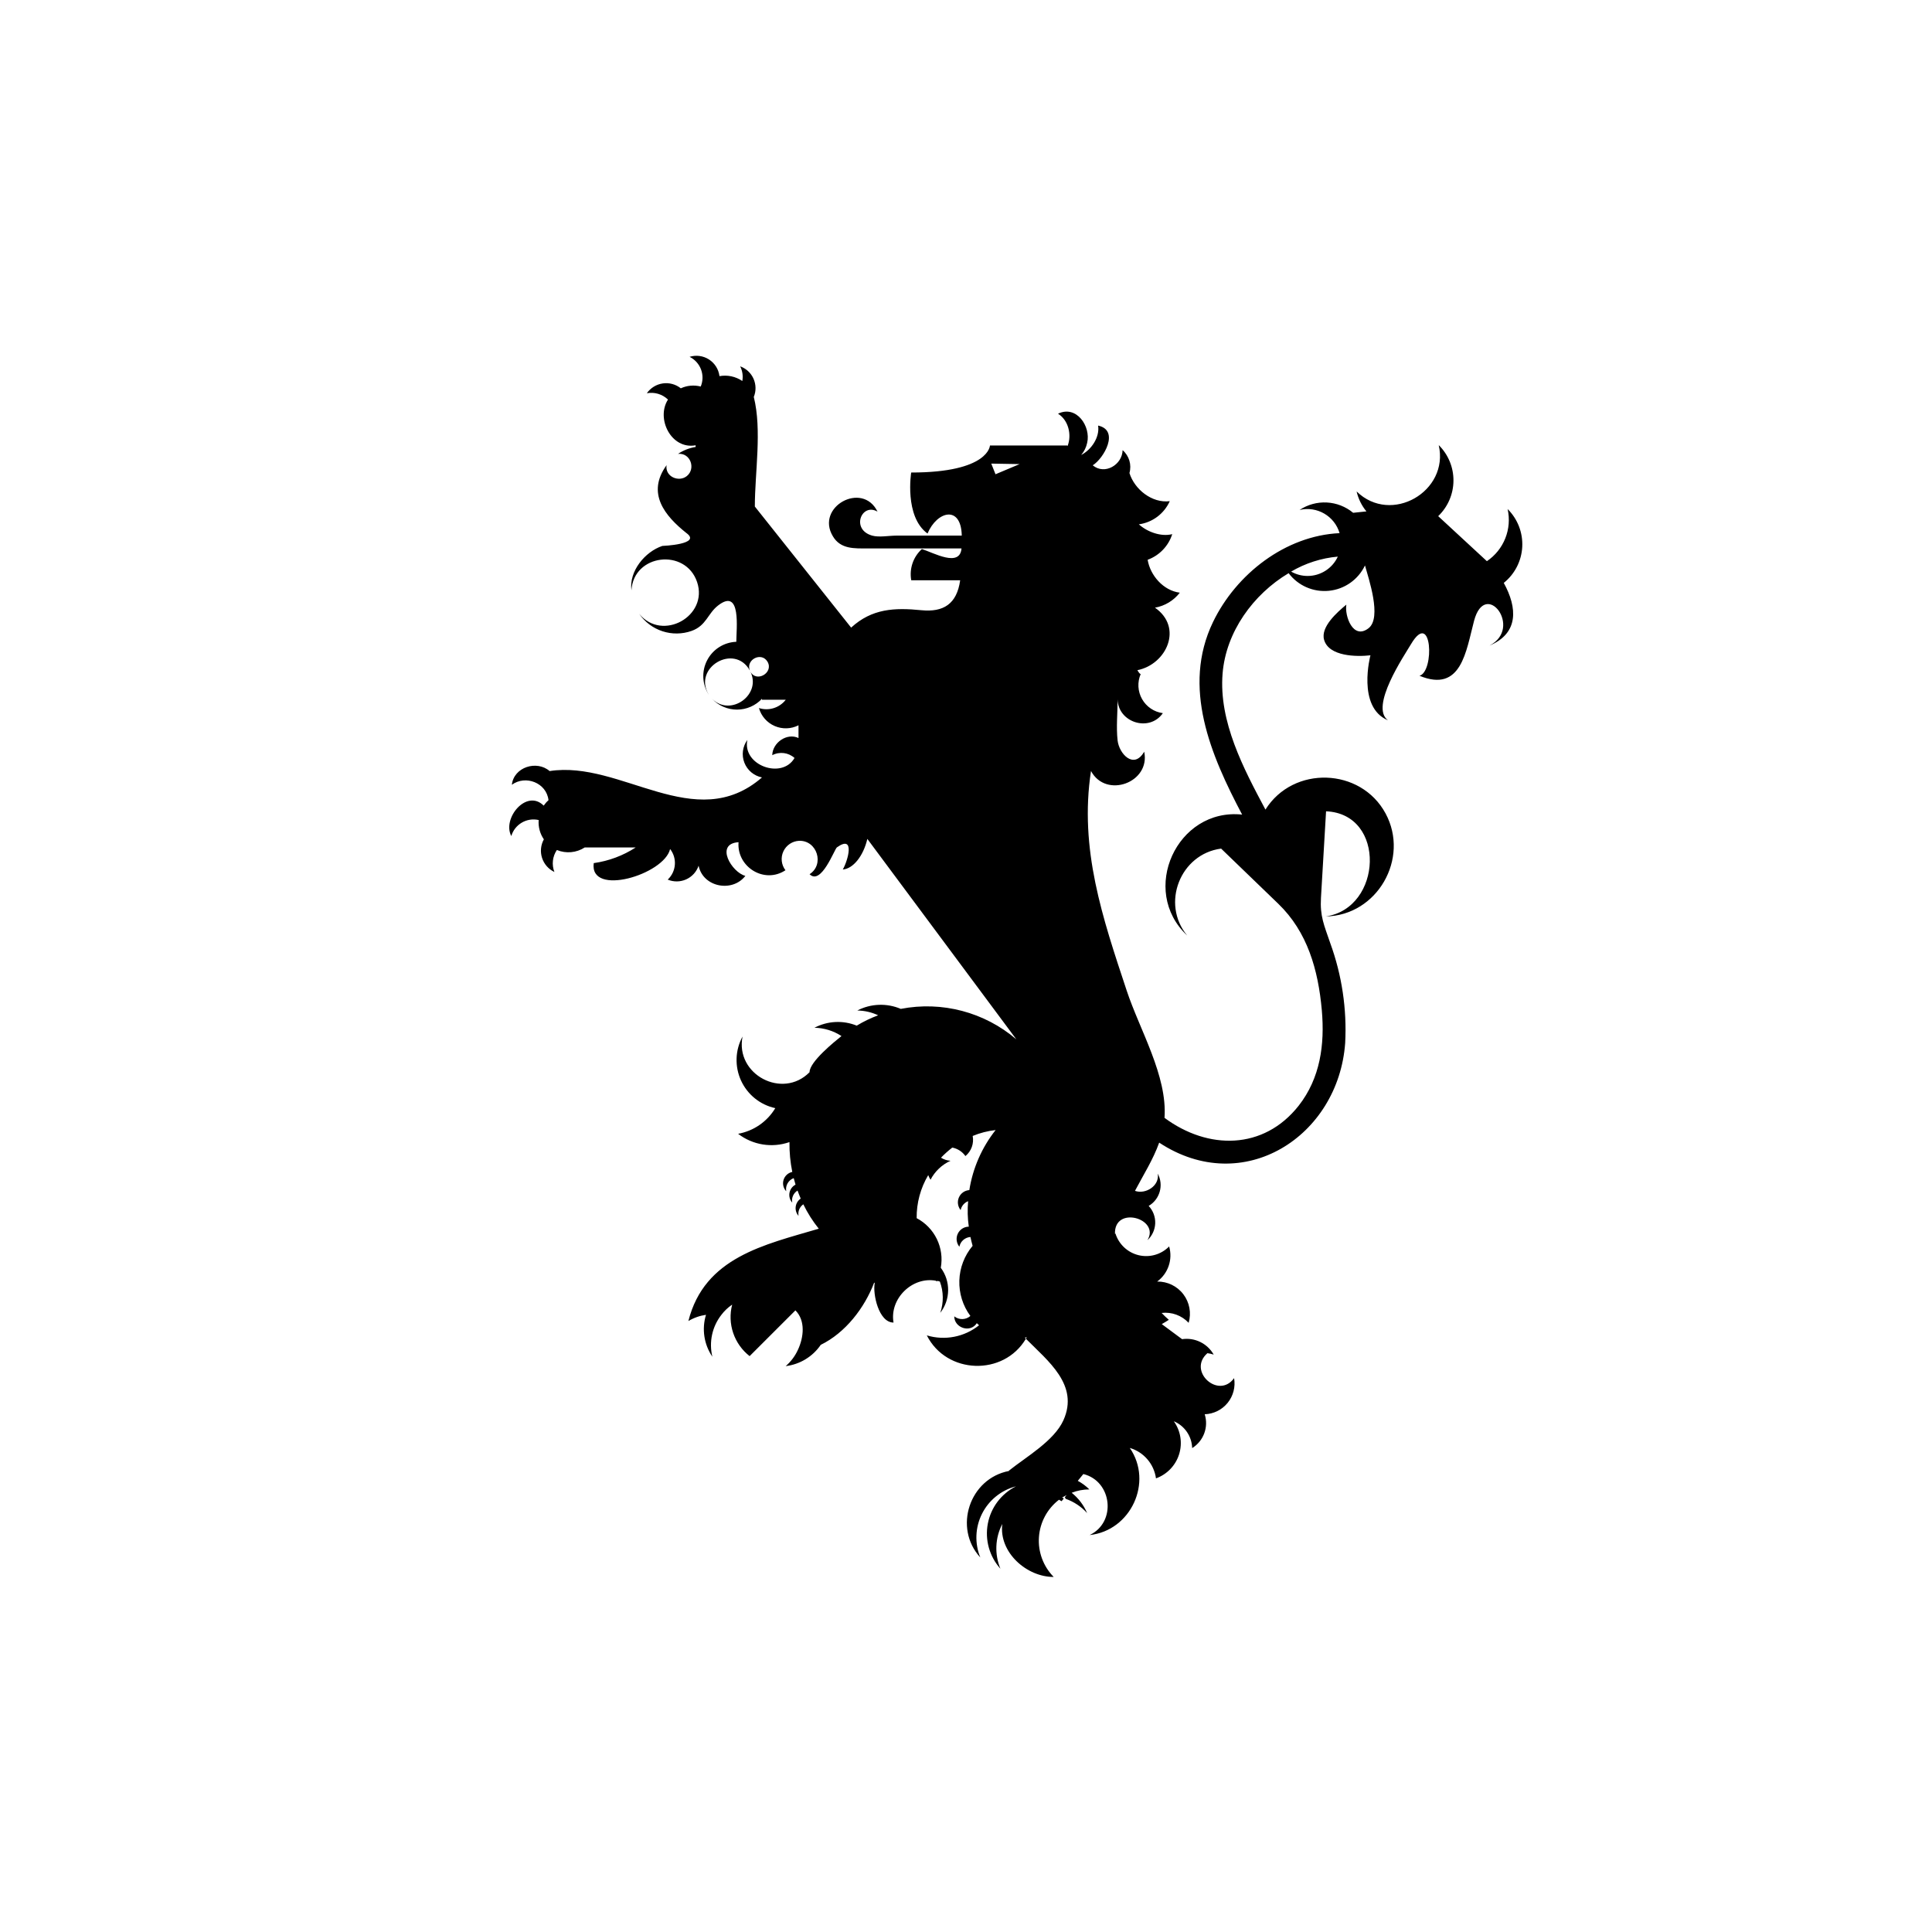 <svg width="934" height="934" viewBox="0 0 934 934" fill="none" xmlns="http://www.w3.org/2000/svg">
<path d="M413.12 265.025H412.428C412.657 265.046 412.886 265.046 413.12 265.025Z" fill="black"/>
<path d="M539.467 379.918H540.197H538.066C538.572 379.882 539.035 379.918 539.467 379.918H539.467Z" fill="black"/>
<path d="M726.974 281.798C732.302 277.527 735.552 271.184 735.911 264.366C736.265 257.543 733.692 250.897 728.838 246.09C729.901 250.814 729.51 255.741 727.718 260.241C725.932 264.736 722.828 268.585 718.817 271.293L695.276 249.528C699.948 245.048 702.609 238.877 702.656 232.408C702.708 225.939 700.141 219.725 695.536 215.178C700.688 237.58 672.52 253.876 655.834 237.58C656.646 241.121 658.266 244.423 660.579 247.231L654.157 247.903C650.563 244.913 646.099 243.168 641.438 242.923C636.771 242.673 632.152 243.944 628.266 246.538C636.662 244.528 645.167 249.455 647.605 257.741C621.359 258.955 597.615 277.548 586.433 300.673C571.198 332.277 585.37 365.168 600.49 393.804C568.959 390.476 550.667 430.574 573.927 452.246C561.162 436.902 570.547 412.84 590.334 410.246L617.995 436.94C632.053 450.513 637.277 468.841 639.017 488.388C640.475 504.981 638.272 521.221 627.819 534.549C610.871 556.033 584.007 555.997 562.97 540.408C564.407 520.08 551.006 498.018 544.658 478.81C533.064 443.846 521.663 410.435 527.428 372.727C534.673 386.243 556.288 378.326 553.152 363.394C548.131 372.164 541.017 364.383 540.293 357.998C539.564 351.612 540.293 344.596 540.293 338.06C540.48 349.258 555.637 354.134 562.168 344.764C557.938 344.196 554.22 341.68 552.115 337.967C550.011 334.258 549.766 329.774 551.454 325.857C550.876 325.857 549.85 323.993 549.85 323.993C564 321.154 572.084 303.347 558.36 293.774V293.769C563.126 292.936 567.407 290.352 570.36 286.524C562.444 285.534 556.063 278.217 554.814 270.617C560.48 268.55 564.871 263.972 566.704 258.227C561.251 259.591 554.647 257.164 550.574 253.487V253.482C557.152 252.576 562.792 248.341 565.506 242.284C556.901 243.367 548.464 236.57 546.016 228.675H546.021C547.157 224.664 545.87 220.352 542.714 217.628C542.547 224.701 534.053 229.779 528.266 224.946C533.605 221.643 541.428 208.05 530.86 205.738C531.756 211.336 527.573 217.498 522.683 219.94H522.688C524.136 218.258 525.131 216.232 525.579 214.06C527.443 206.128 520.407 195.675 511.485 200.003C516.543 203.122 518.204 210.232 516.116 215.591L515.912 215.367H478.579C478.579 215.367 478.204 228.434 440.5 228.434C440.5 228.434 437.084 249.694 448.396 257.929C453.006 247.007 464.656 244.06 464.954 258.939H433.219C429.839 258.939 424.948 259.872 421.646 258.939C411.156 255.992 416.532 242.851 424.224 247.346C416.979 232.414 394.058 245.049 402.646 259.257C406.38 265.585 413.119 265.117 419.448 265.137H464.828C464.042 274.471 451.333 267.21 445.677 265.434L445.667 265.429C441.464 269.231 439.526 274.934 440.532 280.512H464.182C462.578 292.027 456.083 296.058 445.385 294.996C432.468 293.709 421.546 294.173 411.468 303.412L364.916 244.876C364.916 228.47 368.426 207.898 364.41 191.903C365.572 189.07 365.525 185.888 364.28 183.091C363.035 180.294 360.702 178.127 357.822 177.101C358.936 179.283 359.306 181.778 358.863 184.195C355.634 181.992 351.666 181.148 347.817 181.841C347.41 178.544 345.567 175.596 342.775 173.794C339.983 171.992 336.541 171.518 333.369 172.507C338.671 175.117 341.035 181.403 338.759 186.862C335.546 186.029 332.145 186.331 329.129 187.721C326.671 185.763 323.509 184.909 320.4 185.362C317.291 185.815 314.504 187.534 312.702 190.112C316.405 189.414 320.218 190.555 322.931 193.169C317.03 202.315 324.462 217.435 336.295 215.268V216.075C333.254 216.56 330.347 217.7 327.785 219.419C333.759 218.804 336.504 226.513 332.061 230.133C328.181 233.289 321.405 230.45 322.243 224.888C312.389 238.476 321.441 249.398 331.8 257.669C339.493 263.174 320.227 263.924 320.191 263.924C311.811 266.726 304.024 276.112 305.259 285.394C306.285 267.79 331.395 264.863 336.994 281.362C342.593 297.862 320.191 310.389 308.994 296.726L308.989 296.716C311.707 300.69 315.66 303.659 320.233 305.159C324.811 306.664 329.754 306.612 334.301 305.023C341.489 302.466 342.103 296.622 347.145 292.721C358.515 283.893 355.958 304.2 355.958 310.268H355.952C349.989 310.492 344.603 313.903 341.854 319.205C339.109 324.507 339.421 330.877 342.682 335.877C334.656 322.809 355.078 310.773 362.505 324.153C360.416 318.924 368.103 314.914 371.051 319.914C374.171 325.273 365.452 330.309 362.65 324.466C368.473 335.664 353.317 346.736 344.322 337.903V337.914C347.458 341.216 351.817 343.075 356.369 343.054C360.921 343.033 365.265 341.132 368.369 337.799V338.283H379.869H379.864C376.817 342.221 371.63 343.83 366.895 342.299C368.005 346.184 370.791 349.367 374.494 350.976C378.197 352.591 382.427 352.46 386.025 350.627V356.789C380.427 354.137 373.463 359.028 373.333 365.096V365.091C376.848 363.237 381.151 363.773 384.104 366.434C378.02 376.945 358.718 369.981 361.312 357.7C358.978 360.877 358.426 365.033 359.858 368.71C361.286 372.387 364.499 375.075 368.369 375.841C336.093 403.841 300.218 367.382 265.702 372.763C259.525 367.388 248.4 370.783 247.448 379.388C254.036 374.533 264.25 378.419 265.161 386.856C264.281 387.627 263.505 388.507 262.843 389.471C254.557 381.221 242.666 395.632 247.182 404.179C248.859 398.507 254.656 395.116 260.416 396.434C260.156 399.736 261.041 403.033 262.921 405.767C261.401 408.512 261.088 411.767 262.052 414.757C263.02 417.741 265.177 420.2 268.015 421.538C266.646 418.017 267.093 414.049 269.208 410.919C273.63 412.747 278.672 412.288 282.687 409.684H307.327C301.196 413.663 294.269 416.247 287.035 417.262C284.852 433.669 321.045 422.861 323.956 410.45C327.456 414.934 326.951 421.346 322.8 425.236C325.664 426.434 328.893 426.393 331.727 425.122C334.56 423.846 336.732 421.455 337.732 418.518C339.862 428.934 354.029 431.585 360.336 423.429C353.784 421.788 345.404 407.898 357.034 407.153C356.117 419.065 369.445 427.503 379.717 420.705V420.7C377.706 418.08 377.321 414.564 378.717 411.58C380.107 408.591 383.05 406.622 386.342 406.476C395.039 406.231 398.68 417.94 391.383 422.621C396.982 428.22 403.404 410.507 404.597 409.647C413.539 403.283 409.915 416.106 407.435 420.345C412.399 420.007 417.368 413.887 419.305 405.559L491.341 502.46C475.94 489.288 455.368 483.867 435.472 487.731C428.701 484.845 420.993 485.132 414.456 488.517C417.94 488.559 421.378 489.345 424.534 490.83C420.93 492.168 417.461 493.845 414.174 495.83C407.544 493.142 400.06 493.517 393.732 496.861C398.383 496.929 402.914 498.319 406.8 500.871C403.628 503.429 391.362 513.246 391.362 518.345C378.295 531.636 355.3 519.428 358.977 501.094C355.399 507.672 355.123 515.553 358.237 522.365C361.352 529.177 367.487 534.125 374.805 535.719C370.883 542.25 364.331 546.771 356.832 548.115C363.9 553.563 373.233 555.068 381.655 552.131C381.597 556.974 382.05 561.813 383.019 566.557C381.03 566.969 379.42 568.427 378.811 570.365C378.207 572.302 378.691 574.417 380.087 575.891C379.603 573.177 381.123 570.505 383.712 569.547C383.972 570.594 384.29 571.656 384.587 572.703V572.698C383.056 573.5 381.978 574.958 381.665 576.662C381.358 578.36 381.847 580.11 383.004 581.396C382.551 579.11 383.571 576.782 385.561 575.558C386.045 576.865 386.551 578.172 387.092 579.438H387.087C385.754 580.344 384.868 581.782 384.67 583.38C384.467 584.985 384.972 586.594 386.045 587.802C385.649 585.641 386.556 583.453 388.358 582.203C390.389 586.406 392.894 590.365 395.827 594C369.545 601.766 340.572 607.776 332.791 638.631C335.4 637.079 338.291 636.058 341.301 635.626C339.202 642.496 340.332 649.943 344.379 655.88C342.671 648.828 344.27 641.386 348.728 635.662C350.186 633.73 351.952 632.052 353.957 630.698C352.78 635.219 352.952 639.985 354.452 644.412C355.952 648.833 358.712 652.724 362.395 655.599L384.531 633.479C389.494 638.443 388.546 646.547 385.765 652.5C384.385 655.547 382.359 658.25 379.828 660.433C386.697 659.61 392.88 655.86 396.781 650.146C408.708 644.323 417.948 632.318 422.614 620.037C422.708 620.125 422.797 620.219 422.875 620.318C421.849 625.396 424.739 639.375 431.963 639.375C429.948 627.823 441.052 616.974 452.494 619.162V619.35C453.78 619.35 452.869 619.068 454.358 619.553H454.364C456.176 624.417 456.244 629.766 454.551 634.673C459.536 628.303 459.645 619.381 454.812 612.891C455.671 608.173 455.004 603.298 452.905 598.985C450.806 594.672 447.39 591.141 443.145 588.901C443.067 581.584 445.004 574.38 448.744 568.089C449.035 568.871 449.4 569.626 449.848 570.329C451.952 566.277 455.358 563.053 459.515 561.162C457.879 561.048 456.296 560.537 454.905 559.673C456.608 557.912 458.437 556.277 460.374 554.782C462.942 555.277 465.218 556.751 466.723 558.886C469.582 556.532 470.926 552.803 470.233 549.162C473.775 547.693 477.509 546.735 481.317 546.308C474.661 554.73 470.28 564.724 468.609 575.335C466.395 575.486 464.452 576.856 463.567 578.892C462.682 580.923 463.01 583.283 464.405 585.001C464.812 583.048 466.171 581.423 468.031 580.689C467.656 584.793 467.765 588.928 468.348 593.012C466.062 593.038 463.994 594.366 463.025 596.434C462.051 598.501 462.353 600.944 463.791 602.715C464.307 600.116 466.505 598.189 469.15 598.012C469.447 599.449 469.801 600.866 470.197 602.288H470.192C466.234 606.996 463.973 612.902 463.78 619.048C463.583 625.199 465.463 631.235 469.114 636.188C466.906 638.125 463.624 638.203 461.327 636.37C461.327 641.969 469.093 644.563 472.228 639.672C472.583 640.026 472.958 640.365 473.312 640.683C466.208 646.37 456.765 648.198 448.057 645.573C457.594 664.485 485.188 665.38 495.958 647.198L495.38 646.657C495.755 646.657 496.073 646.542 496.406 646.49H496.401C496.281 646.74 496.13 646.98 495.953 647.198C506.573 657.933 521.771 669.505 514.115 686.568C509.635 696.573 496.027 704.338 487.703 711L487.817 711.114C468.703 714.718 460.749 738.63 473.932 752.964H473.927C471.13 746.136 471.427 738.433 474.729 731.833C478.036 725.239 484.031 720.39 491.177 718.541C484.067 722.104 479.031 728.781 477.551 736.593C476.072 744.406 478.322 752.463 483.635 758.375C480.723 751.385 481.057 743.463 484.546 736.744C482.812 750.556 496.473 762.432 509.39 762.353H509.395C504.364 757.254 501.765 750.249 502.26 743.103C502.755 735.962 506.291 729.373 511.968 725.02L513.203 725.749L514.249 724.478C514.046 724.187 513.703 724.025 513.354 724.046C513.421 723.973 513.51 723.921 513.614 723.9C514.265 723.489 514.937 723.098 515.63 722.744L514.77 723.827L515.197 724.593V724.588C519.171 725.989 522.734 728.358 525.562 731.478C523.916 727.64 521.354 724.265 518.093 721.661C520.817 720.588 523.718 720.035 526.64 720.035C524.984 718.39 523.098 716.994 521.041 715.89L523.729 712.603C537.655 716.035 539.874 735.901 526.77 742.098C546.65 740.025 557.609 716.562 546.182 699.983L546.187 699.988C552.932 701.978 557.88 707.733 558.844 714.696C564.193 712.78 568.333 708.462 570.026 703.04C571.719 697.613 570.771 691.707 567.469 687.087C572.713 689.295 576.177 694.373 576.333 700.061C581.864 696.644 584.364 689.905 582.401 683.706C586.713 683.56 590.755 681.555 593.479 678.206C596.203 674.852 597.343 670.493 596.604 666.237C589.135 676.654 573.849 662.805 583.703 654.18H583.708C584.739 654.31 585.76 654.539 586.75 654.867C583.682 649.466 577.609 646.498 571.463 647.404L561.645 640.123C562.802 639.461 563.942 638.774 565.062 638.05H565.057C563.838 637.003 562.671 635.893 561.567 634.727C566.437 634.149 571.286 635.925 574.635 639.503C576.02 634.753 575.072 629.623 572.067 625.685C569.067 621.748 564.369 619.472 559.421 619.55C564.718 615.67 567.025 608.894 565.208 602.581C561.369 606.487 555.765 608.091 550.448 606.805C545.13 605.518 540.875 601.534 539.245 596.31L539.021 596.534C538.5 582.607 561.067 589.065 554.703 599.575H554.698C556.995 597.466 558.354 594.523 558.469 591.409C558.584 588.289 557.448 585.258 555.313 582.982C560.735 579.805 562.672 572.914 559.703 567.378C560.693 573.258 553.802 577.534 548.688 575.701C552.683 568.102 557.516 560.507 560.391 552.389C601.068 579.175 647.079 549.311 650.308 504.211C651.178 487.81 648.725 471.405 643.105 455.977C640.064 447.112 638.084 442.909 638.605 434.007L641.069 392.21C670.282 393.46 668.303 439.101 640.902 443.038C665.803 442.611 681.595 415.038 669.834 393.251C657.85 371.038 625.183 369.954 611.761 391.387C601.177 371.543 589.157 348.903 591.042 325.627C592.667 305.465 605.865 287.304 622.963 277.096V277.091C627.531 283.143 634.927 286.377 642.474 285.612C650.021 284.851 656.619 280.205 659.886 273.356C661.548 279.497 668.209 298.633 661.584 303.726C654.115 309.476 649.975 297.788 650.87 292.304C646.579 295.872 638.308 303.038 640.12 309.331C642.454 317.393 655.782 317.565 662.522 316.799C662.522 316.799 655.819 341.887 670.996 348.215C662.037 341.7 678.891 316.893 682.193 311.309C692.329 294.303 693.563 324.746 686.225 326.689C706.531 335.09 708.735 314.741 712.621 300.105C718.09 279.574 736.423 303.672 720.09 312.089C734.292 306.172 733.6 293.813 726.975 281.792L726.974 281.798ZM481.267 229.272L479.215 224.12L492.917 224.365L481.267 229.272ZM632.134 278.438C629.342 278.438 626.602 277.709 624.181 276.329C631.071 272.272 638.779 269.798 646.749 269.089C644.123 274.792 638.41 278.443 632.134 278.438H632.134Z" fill="black"/>
</svg>
